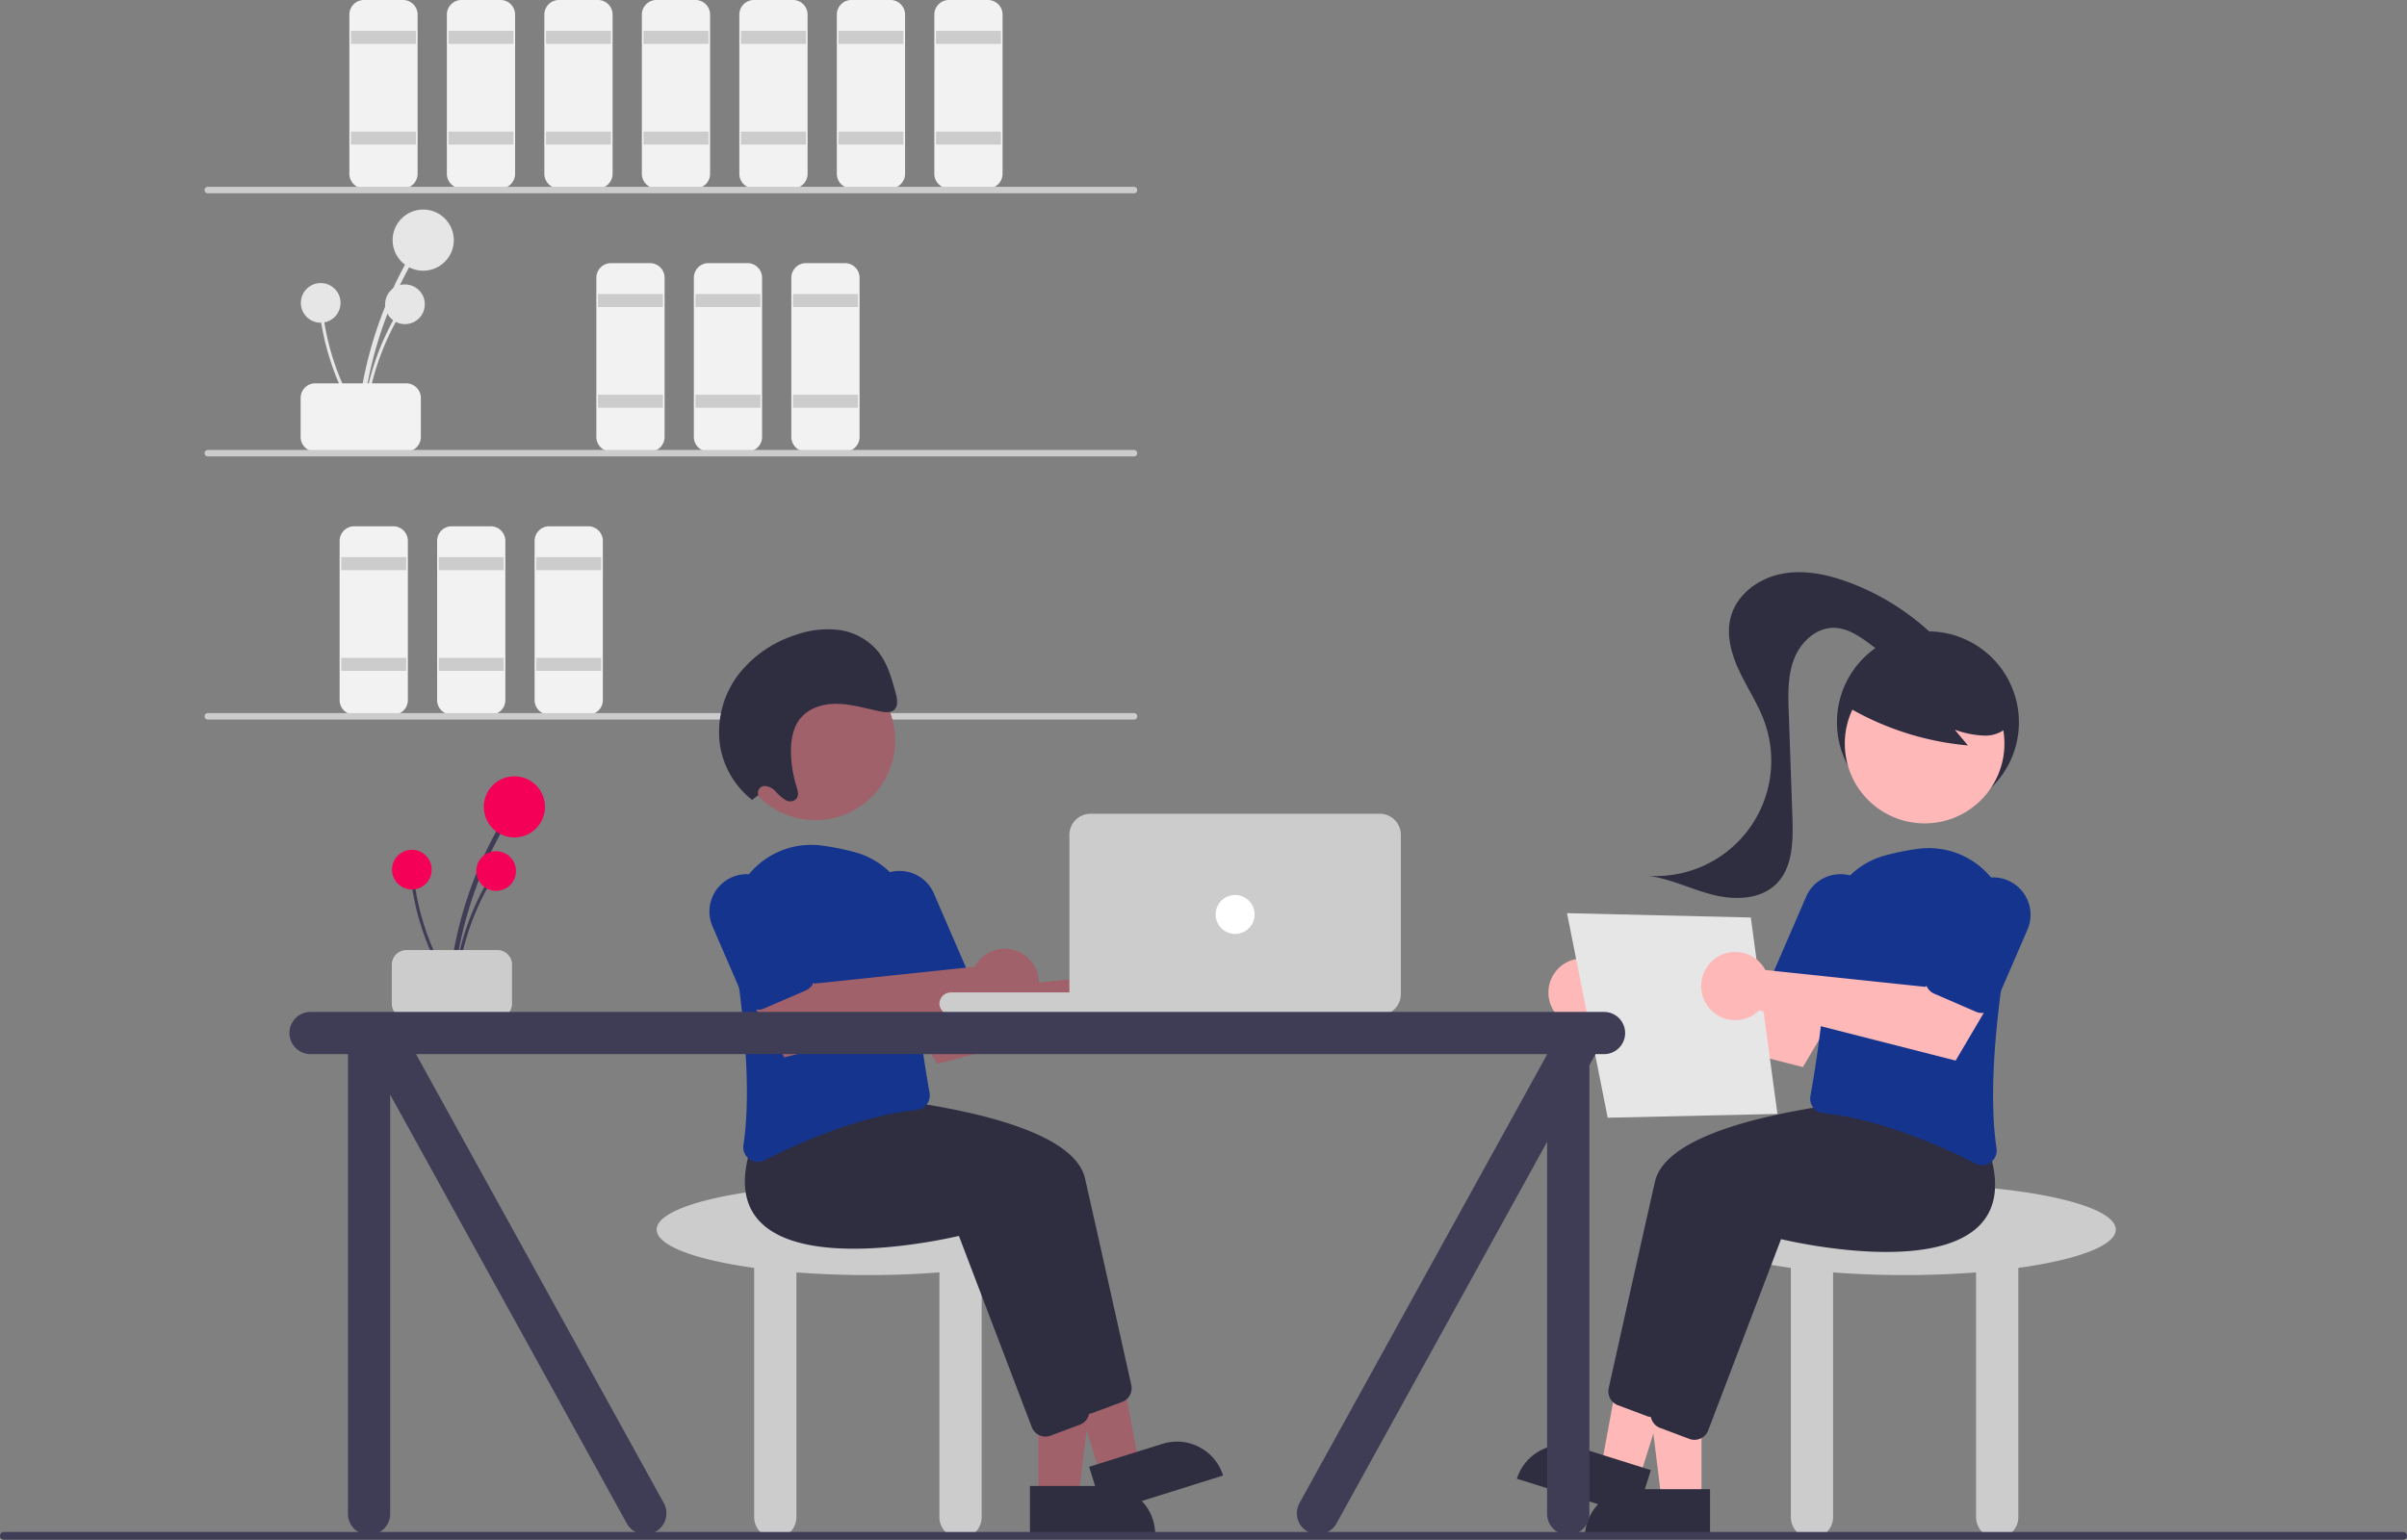 <svg xmlns="http://www.w3.org/2000/svg" viewBox="0 0 563.762 360.743">
  <rect x="0" y="0" width="563.762" height="360.743" fill="#808080" stroke="none"/>
  <defs>
    <style>
      .cls-1 {
        fill: #e6e6e6;
      }

      .cls-2 {
        fill: #f2f2f2;
      }

      .cls-3 {
        fill: #ccc;
      }

      .cls-4 {
        fill: #a0616a;
      }

      .cls-5 {
        fill: #2f2e41;
      }

      .cls-6 {
        fill: #14348e;
      }

      .cls-7 {
        fill: #3f3d56;
      }

      .cls-8 {
        fill: #f50057;
      }

      .cls-9 {
        fill: #fff;
      }

      .cls-10 {
        fill: #ffb8b8;
      }
    </style>
  </defs>
  <g id="undraw_Work_time_re_hdyv" transform="translate(0 0)">
    <path id="Path_6" data-name="Path 6" class="cls-1" d="M340.817,330.608A92.9,92.9,0,0,1,348.5,301.29q1.735-3.876,3.82-7.581a.566.566,0,0,0-.977-.571,94.175,94.175,0,0,0-10.479,28.91q-.787,4.25-1.183,8.56C339.619,331.332,340.75,331.328,340.817,330.608Z" transform="translate(-255.941 -232.098)"/>
    <ellipse id="Ellipse_1" data-name="Ellipse 1" class="cls-1" cx="7.166" cy="7.166" rx="7.166" ry="7.166" transform="translate(91.958 49.094)"/>
    <path id="Path_7" data-name="Path 7" class="cls-1" d="M341.905,335.017A60.263,60.263,0,0,1,346.893,316q1.126-2.515,2.478-4.919a.367.367,0,0,0-.634-.37,61.1,61.1,0,0,0-6.8,18.755q-.511,2.757-.767,5.553C341.128,335.487,341.862,335.484,341.905,335.017Z" transform="translate(-256.296 -236.317)"/>
    <ellipse id="Ellipse_2" data-name="Ellipse 2" class="cls-1" cx="4.649" cy="4.649" rx="4.649" ry="4.649" transform="translate(90.204 66.642)"/>
    <path id="Path_8" data-name="Path 8" class="cls-1" d="M337.917,334.662a60.264,60.264,0,0,1-7.766-18.064q-.659-2.675-1.071-5.4a.367.367,0,0,0-.728.1,61.1,61.1,0,0,0,6.175,18.97q1.293,2.488,2.811,4.85C337.593,335.511,338.17,335.057,337.917,334.662Z" transform="translate(-253.234 -236.401)"/>
    <ellipse id="Ellipse_3" data-name="Ellipse 3" class="cls-1" cx="4.649" cy="4.649" rx="4.649" ry="4.649" transform="translate(70.464 66.315)"/>
    <path id="Path_9" data-name="Path 9" class="cls-2" d="M322.169,343.585v-9.134a3.429,3.429,0,0,1,3.425-3.425h21.312a3.429,3.429,0,0,1,3.425,3.425v9.134a3.429,3.429,0,0,1-3.425,3.425H325.594a3.429,3.429,0,0,1-3.425-3.425Z" transform="translate(-251.758 -241.211)"/>
    <path id="Path_10" data-name="Path 10" class="cls-2" d="M349.728,257.172h-9.134a3.429,3.429,0,0,1-3.425-3.425v-37.3a3.429,3.429,0,0,1,3.425-3.425h9.134a3.429,3.429,0,0,1,3.425,3.425v37.3A3.429,3.429,0,0,1,349.728,257.172Z" transform="translate(-255.341 -213.026)"/>
    <rect id="Rectangle_6" data-name="Rectangle 6" class="cls-3" width="15.223" height="3.045" transform="translate(82.209 7.231)"/>
    <rect id="Rectangle_7" data-name="Rectangle 7" class="cls-3" width="15.223" height="3.045" transform="translate(82.209 30.826)"/>
    <path id="Path_11" data-name="Path 11" class="cls-2" d="M379.728,257.172h-9.134a3.429,3.429,0,0,1-3.425-3.425v-37.3a3.429,3.429,0,0,1,3.425-3.425h9.134a3.429,3.429,0,0,1,3.425,3.425v37.3A3.429,3.429,0,0,1,379.728,257.172Z" transform="translate(-262.506 -213.026)"/>
    <rect id="Rectangle_8" data-name="Rectangle 8" class="cls-3" width="15.223" height="3.045" transform="translate(105.044 7.231)"/>
    <rect id="Rectangle_9" data-name="Rectangle 9" class="cls-3" width="15.223" height="3.045" transform="translate(105.044 30.826)"/>
    <path id="Path_12" data-name="Path 12" class="cls-2" d="M409.728,257.172h-9.134a3.429,3.429,0,0,1-3.425-3.425v-37.3a3.429,3.429,0,0,1,3.425-3.425h9.134a3.429,3.429,0,0,1,3.425,3.425v37.3A3.429,3.429,0,0,1,409.728,257.172Z" transform="translate(-269.672 -213.026)"/>
    <rect id="Rectangle_10" data-name="Rectangle 10" class="cls-3" width="15.223" height="3.045" transform="translate(127.878 7.231)"/>
    <rect id="Rectangle_11" data-name="Rectangle 11" class="cls-3" width="15.223" height="3.045" transform="translate(127.878 30.826)"/>
    <path id="Path_13" data-name="Path 13" class="cls-2" d="M425.728,338.172h-9.134a3.429,3.429,0,0,1-3.425-3.425v-37.3a3.429,3.429,0,0,1,3.425-3.425h9.134a3.429,3.429,0,0,1,3.425,3.425v37.3A3.429,3.429,0,0,1,425.728,338.172Z" transform="translate(-273.493 -232.373)"/>
    <rect id="Rectangle_12" data-name="Rectangle 12" class="cls-3" width="15.223" height="3.045" transform="translate(140.056 68.884)"/>
    <rect id="Rectangle_13" data-name="Rectangle 13" class="cls-3" width="15.223" height="3.045" transform="translate(140.056 92.479)"/>
    <path id="Path_14" data-name="Path 14" class="cls-2" d="M455.728,338.172h-9.134a3.429,3.429,0,0,1-3.425-3.425v-37.3a3.429,3.429,0,0,1,3.425-3.425h9.134a3.429,3.429,0,0,1,3.425,3.425v37.3A3.429,3.429,0,0,1,455.728,338.172Z" transform="translate(-280.659 -232.373)"/>
    <rect id="Rectangle_14" data-name="Rectangle 14" class="cls-3" width="15.223" height="3.045" transform="translate(162.891 68.884)"/>
    <rect id="Rectangle_15" data-name="Rectangle 15" class="cls-3" width="15.223" height="3.045" transform="translate(162.891 92.479)"/>
    <path id="Path_15" data-name="Path 15" class="cls-2" d="M485.728,338.172h-9.134a3.429,3.429,0,0,1-3.425-3.425v-37.3a3.429,3.429,0,0,1,3.425-3.425h9.134a3.429,3.429,0,0,1,3.425,3.425v37.3A3.429,3.429,0,0,1,485.728,338.172Z" transform="translate(-287.825 -232.373)"/>
    <rect id="Rectangle_16" data-name="Rectangle 16" class="cls-3" width="15.223" height="3.045" transform="translate(185.725 68.884)"/>
    <rect id="Rectangle_17" data-name="Rectangle 17" class="cls-3" width="15.223" height="3.045" transform="translate(185.725 92.479)"/>
    <path id="Path_16" data-name="Path 16" class="cls-2" d="M346.728,419.172h-9.134a3.429,3.429,0,0,1-3.425-3.425v-37.3a3.429,3.429,0,0,1,3.425-3.425h9.134a3.429,3.429,0,0,1,3.425,3.425v37.3A3.429,3.429,0,0,1,346.728,419.172Z" transform="translate(-254.624 -251.72)"/>
    <rect id="Rectangle_18" data-name="Rectangle 18" class="cls-3" width="15.223" height="3.045" transform="translate(79.926 130.536)"/>
    <rect id="Rectangle_19" data-name="Rectangle 19" class="cls-3" width="15.223" height="3.045" transform="translate(79.926 154.132)"/>
    <path id="Path_17" data-name="Path 17" class="cls-2" d="M376.728,419.172h-9.134a3.429,3.429,0,0,1-3.425-3.425v-37.3a3.429,3.429,0,0,1,3.425-3.425h9.134a3.429,3.429,0,0,1,3.425,3.425v37.3A3.429,3.429,0,0,1,376.728,419.172Z" transform="translate(-261.79 -251.72)"/>
    <rect id="Rectangle_20" data-name="Rectangle 20" class="cls-3" width="15.223" height="3.045" transform="translate(102.76 130.536)"/>
    <rect id="Rectangle_21" data-name="Rectangle 21" class="cls-3" width="15.223" height="3.045" transform="translate(102.76 154.132)"/>
    <path id="Path_18" data-name="Path 18" class="cls-2" d="M406.728,419.172h-9.134a3.429,3.429,0,0,1-3.425-3.425v-37.3a3.429,3.429,0,0,1,3.425-3.425h9.134a3.429,3.429,0,0,1,3.425,3.425v37.3A3.429,3.429,0,0,1,406.728,419.172Z" transform="translate(-268.955 -251.72)"/>
    <rect id="Rectangle_22" data-name="Rectangle 22" class="cls-3" width="15.223" height="3.045" transform="translate(125.595 130.536)"/>
    <rect id="Rectangle_23" data-name="Rectangle 23" class="cls-3" width="15.223" height="3.045" transform="translate(125.595 154.132)"/>
    <path id="Path_19" data-name="Path 19" class="cls-2" d="M439.728,257.172h-9.134a3.429,3.429,0,0,1-3.425-3.425v-37.3a3.429,3.429,0,0,1,3.425-3.425h9.134a3.429,3.429,0,0,1,3.425,3.425v37.3A3.429,3.429,0,0,1,439.728,257.172Z" transform="translate(-276.837 -213.026)"/>
    <rect id="Rectangle_24" data-name="Rectangle 24" class="cls-3" width="15.223" height="3.045" transform="translate(150.712 7.231)"/>
    <rect id="Rectangle_25" data-name="Rectangle 25" class="cls-3" width="15.223" height="3.045" transform="translate(150.712 30.826)"/>
    <path id="Path_20" data-name="Path 20" class="cls-2" d="M469.728,257.172h-9.134a3.429,3.429,0,0,1-3.425-3.425v-37.3a3.429,3.429,0,0,1,3.425-3.425h9.134a3.429,3.429,0,0,1,3.425,3.425v37.3a3.429,3.429,0,0,1-3.425,3.425Z" transform="translate(-284.003 -213.026)"/>
    <rect id="Rectangle_26" data-name="Rectangle 26" class="cls-3" width="15.223" height="3.045" transform="translate(173.547 7.231)"/>
    <rect id="Rectangle_27" data-name="Rectangle 27" class="cls-3" width="15.223" height="3.045" transform="translate(173.547 30.826)"/>
    <path id="Path_21" data-name="Path 21" class="cls-2" d="M499.728,257.172h-9.134a3.429,3.429,0,0,1-3.425-3.425v-37.3a3.429,3.429,0,0,1,3.425-3.425h9.134a3.429,3.429,0,0,1,3.425,3.425v37.3a3.429,3.429,0,0,1-3.425,3.425Z" transform="translate(-291.169 -213.026)"/>
    <rect id="Rectangle_28" data-name="Rectangle 28" class="cls-3" width="15.223" height="3.045" transform="translate(196.381 7.231)"/>
    <rect id="Rectangle_29" data-name="Rectangle 29" class="cls-3" width="15.223" height="3.045" transform="translate(196.381 30.826)"/>
    <path id="Path_22" data-name="Path 22" class="cls-2" d="M529.728,257.172h-9.134a3.429,3.429,0,0,1-3.425-3.425v-37.3a3.429,3.429,0,0,1,3.425-3.425h9.134a3.429,3.429,0,0,1,3.425,3.425v37.3A3.429,3.429,0,0,1,529.728,257.172Z" transform="translate(-298.334 -213.026)"/>
    <rect id="Rectangle_30" data-name="Rectangle 30" class="cls-3" width="15.223" height="3.045" transform="translate(219.216 7.231)"/>
    <rect id="Rectangle_31" data-name="Rectangle 31" class="cls-3" width="15.223" height="3.045" transform="translate(219.216 30.826)"/>
    <path id="Path_23" data-name="Path 23" class="cls-3" d="M510.3,272.048H293.371a.761.761,0,0,1,0-1.522H510.3a.761.761,0,1,1,0,1.522Z" transform="translate(-244.698 -226.76)"/>
    <path id="Path_24" data-name="Path 24" class="cls-3" d="M510.3,353.048H293.371a.761.761,0,0,1,0-1.522H510.3a.761.761,0,1,1,0,1.522Z" transform="translate(-244.698 -246.107)"/>
    <path id="Path_25" data-name="Path 25" class="cls-3" d="M510.3,434.048H293.371a.761.761,0,0,1,0-1.522H510.3a.761.761,0,1,1,0,1.522Z" transform="translate(-244.698 -265.454)"/>
    <path id="Path_26" data-name="Path 26" class="cls-3" d="M530.681,588.164c0-5.885-22.151-10.656-49.475-10.656s-49.474,4.771-49.474,10.656c0,3.772,9.107,7.083,22.834,8.977v58.384a4.948,4.948,0,0,0,9.9,0V598.193c5.231.405,10.867.627,16.745.627s11.515-.222,16.745-.627v57.333a4.947,4.947,0,1,0,9.895,0V597.141C521.575,595.247,530.681,591.935,530.681,588.164Z" transform="translate(-277.927 -300.084)"/>
    <path id="Path_27" data-name="Path 27" class="cls-4" d="M319.563,449.611h9.332l4.439-35.993H319.561Z" transform="translate(-76.328 -98.795)"/>
    <path id="Path_28" data-name="Path 28" class="cls-5" d="M0,0H29.328V11.331h-18A11.331,11.331,0,0,1,0,0H0Z" transform="translate(270.561 359.482) rotate(179.997)"/>
    <path id="Path_29" data-name="Path 29" class="cls-4" d="M335.319,441.993l8.9-2.794-6.54-35.671-13.14,4.123Z" transform="translate(-77.518 -96.385)"/>
    <path id="Path_30" data-name="Path 30" class="cls-5" d="M0,0H29.328V11.331h-18A11.331,11.331,0,0,1,0,0H0Z" transform="translate(286.47 345.695) rotate(162.577)"/>
    <path id="Path_31" data-name="Path 31" class="cls-5" d="M539.072,622.4,522,577.591c-3.83.9-35.946,8.006-46.7-3.447-3.686-3.925-4.405-9.613-2.137-16.9l6.278-7.889.2.01c2.374.125,58.178,3.253,62,20.086,3.225,14.191,9.116,40.649,10.844,48.42a3.437,3.437,0,0,1-2.142,3.945l-6.865,2.574a3.4,3.4,0,0,1-1.2.218,3.435,3.435,0,0,1-3.207-2.2Z" transform="translate(-287.514 -293.359)"/>
    <path id="Path_32" data-name="Path 32" class="cls-5" d="M526.072,629.4,509,584.591c-3.83.9-35.946,8.006-46.7-3.447-3.687-3.925-4.405-9.612-2.137-16.9l6.278-7.889.2.01c2.374.125,58.178,3.253,62,20.086,3.225,14.191,9.116,40.649,10.844,48.42a3.437,3.437,0,0,1-2.142,3.945l-6.865,2.574a3.4,3.4,0,0,1-1.2.218,3.435,3.435,0,0,1-3.207-2.2Z" transform="translate(-284.409 -295.031)"/>
    <path id="Path_33" data-name="Path 33" class="cls-4" d="M559.938,510.21a8.038,8.038,0,0,0-.674,1.067l-37.54,3.955-5.4-7.409-12.247,6.694L514.687,532.5l46.04-11.739a7.989,7.989,0,1,0-.789-10.547Z" transform="translate(-295.206 -283.254)"/>
    <path id="Path_34" data-name="Path 34" class="cls-6" d="M458.873,546.718a3.431,3.431,0,0,1-1.384-3.31c2.118-13.962-.319-33.962-2.736-48.281a18.873,18.873,0,0,1,20.977-21.892,60.8,60.8,0,0,1,7.545,1.487h0a18.721,18.721,0,0,1,14.144,18.624c-.361,13.818,2.444,31.059,3.667,37.83a3.439,3.439,0,0,1-.635,2.672,3.342,3.342,0,0,1-2.356,1.332c-13.555,1.383-28.172,7.994-35.678,11.81a3.426,3.426,0,0,1-1.56.381A3.37,3.37,0,0,1,458.873,546.718Z" transform="translate(-283.362 -275.142)"/>
    <path id="Path_35" data-name="Path 35" class="cls-6" d="M505.131,512.623a3.4,3.4,0,0,1-1.883-1.825l-7.559-17.463a8.753,8.753,0,1,1,16.066-6.954l7.559,17.463a3.429,3.429,0,0,1-1.783,4.5l-9.779,4.233a3.4,3.4,0,0,1-2.621.042Z" transform="translate(-293.031 -277.057)"/>
    <path id="Path_36" data-name="Path 36" class="cls-4" d="M512.938,508.21a8.019,8.019,0,0,0-.673,1.067l-37.54,3.955-5.4-7.409-12.247,6.694L467.687,530.5l46.04-11.739a7.989,7.989,0,1,0-.789-10.547Z" transform="translate(-283.98 -282.777)"/>
    <path id="Path_37" data-name="Path 37" class="cls-6" d="M458.131,513.623a3.4,3.4,0,0,1-1.883-1.825l-7.559-17.463a8.753,8.753,0,0,1,16.066-6.954l7.56,17.463a3.429,3.429,0,0,1-1.783,4.5l-9.779,4.233A3.4,3.4,0,0,1,458.131,513.623Z" transform="translate(-281.805 -277.296)"/>
    <ellipse id="Ellipse_4" data-name="Ellipse 4" class="cls-4" cx="18.695" cy="18.694" rx="18.695" ry="18.694" transform="translate(172.282 154.764)"/>
    <path id="Path_38" data-name="Path 38" class="cls-5" d="M460.124,445.581a1.625,1.625,0,0,1,1.413-2.146,3.752,3.752,0,0,1,2.646,1.305,10.53,10.53,0,0,0,2.337,2.007,2.011,2.011,0,0,0,2.646-.478c.484-.816.152-1.909-.141-2.857a28.092,28.092,0,0,1-1.241-7.436c-.084-2.816.313-5.756,1.872-7.952,2.013-2.835,5.611-3.911,9.016-3.833s6.755,1.129,10.129,1.794c1.164.229,2.533.347,3.312-.556.828-.96.524-2.513.172-3.809-.914-3.362-1.884-6.839-4.008-9.554a14.385,14.385,0,0,0-9.18-5.168,22.027,22.027,0,0,0-10.247,1.163,27.474,27.474,0,0,0-13.459,9.376,22.253,22.253,0,0,0-4.246,16.441,20.3,20.3,0,0,0,7.524,12.829Z" transform="translate(-282.513 -259.293)"/>
    <path id="Path_39" data-name="Path 39" class="cls-7" d="M368.872,505.061a92.891,92.891,0,0,1,7.688-29.317q1.735-3.876,3.82-7.582a.566.566,0,0,0-.977-.571,94.176,94.176,0,0,0-10.479,28.91q-.787,4.25-1.183,8.56C367.674,505.785,368.805,505.781,368.872,505.061Z" transform="translate(-262.642 -273.767)"/>
    <ellipse id="Ellipse_5" data-name="Ellipse 5" class="cls-8" cx="7.166" cy="7.166" rx="7.166" ry="7.166" transform="translate(113.312 181.878)"/>
    <path id="Path_40" data-name="Path 40" class="cls-7" d="M369.96,509.47a60.263,60.263,0,0,1,4.987-19.019q1.126-2.515,2.478-4.919a.367.367,0,0,0-.634-.37,61.1,61.1,0,0,0-6.8,18.755q-.51,2.757-.767,5.553C369.183,509.94,369.917,509.937,369.96,509.47Z" transform="translate(-262.997 -277.986)"/>
    <ellipse id="Ellipse_6" data-name="Ellipse 6" class="cls-8" cx="4.649" cy="4.649" rx="4.649" ry="4.649" transform="translate(111.558 199.426)"/>
    <path id="Path_41" data-name="Path 41" class="cls-7" d="M365.972,509.116a60.261,60.261,0,0,1-7.766-18.064q-.659-2.675-1.071-5.4a.367.367,0,0,0-.728.1,61.1,61.1,0,0,0,6.175,18.97q1.293,2.488,2.811,4.85C365.648,509.965,366.225,509.511,365.972,509.116Z" transform="translate(-259.935 -278.07)"/>
    <ellipse id="Ellipse_7" data-name="Ellipse 7" class="cls-8" cx="4.649" cy="4.649" rx="4.649" ry="4.649" transform="translate(91.817 199.1)"/>
    <path id="Path_42" data-name="Path 42" class="cls-3" d="M350.224,518.038V508.9a3.429,3.429,0,0,1,3.425-3.425h21.312a3.429,3.429,0,0,1,3.425,3.425v9.134a3.429,3.429,0,0,1-3.425,3.425H353.649A3.429,3.429,0,0,1,350.224,518.038Z" transform="translate(-258.459 -282.88)"/>
    <rect id="Rectangle_32" data-name="Rectangle 32" class="cls-3" width="65.459" height="5.328" rx="2.664" transform="translate(220.025 232.516)"/>
    <path id="Path_43" data-name="Path 43" class="cls-3" d="M631.422,510.7H563.679a4.953,4.953,0,0,1-4.947-4.948v-37.3a4.953,4.953,0,0,1,4.947-4.947h67.742a4.953,4.953,0,0,1,4.948,4.947v37.3a4.953,4.953,0,0,1-4.948,4.948Z" transform="translate(-308.262 -272.855)"/>
    <ellipse id="Ellipse_8" data-name="Ellipse 8" class="cls-9" cx="4.567" cy="4.567" rx="4.567" ry="4.567" transform="translate(284.722 209.682)"/>
    <path id="Path_44" data-name="Path 44" class="cls-3" d="M849.681,588.164c0-5.885-22.151-10.656-49.475-10.656s-49.474,4.771-49.474,10.656c0,3.772,9.107,7.083,22.834,8.977v58.384a4.947,4.947,0,1,0,9.895,0V598.193c5.231.405,10.867.627,16.745.627s11.515-.222,16.745-.627v57.333a4.948,4.948,0,1,0,9.9,0V597.141C840.575,595.247,849.681,591.935,849.681,588.164Z" transform="translate(-354.122 -300.084)"/>
    <ellipse id="Ellipse_9" data-name="Ellipse 9" class="cls-5" cx="21.312" cy="21.312" rx="21.312" ry="21.312" transform="translate(430.244 147.921)"/>
    <path id="Path_45" data-name="Path 45" class="cls-10" d="M519.256,450.611h-9.332l-4.439-35.993h13.772Z" transform="translate(-120.737 -99.034)"/>
    <path id="Path_46" data-name="Path 46" class="cls-5" d="M499,458.4h18v11.331H487.673A11.331,11.331,0,0,1,499,458.4Z" transform="translate(-116.482 -109.492)"/>
    <path id="Path_47" data-name="Path 47" class="cls-10" d="M501.645,442.993l-8.9-2.794,6.54-35.671,13.141,4.123Z" transform="translate(-117.693 -96.624)"/>
    <path id="Path_48" data-name="Path 48" class="cls-5" d="M11.331,0h18V11.331H0A11.331,11.331,0,0,1,11.331,0Z" transform="translate(358.674 335.643) rotate(17.423)"/>
    <path id="Path_49" data-name="Path 49" class="cls-5" d="M734.863,625.607a3.4,3.4,0,0,1-1.2-.218l-6.865-2.574a3.437,3.437,0,0,1-2.142-3.945c1.728-7.771,7.619-34.229,10.844-48.42,3.826-16.833,59.63-19.961,62-20.086l.195-.01,6.277,7.888c2.268,7.291,1.55,12.978-2.137,16.9-10.757,11.453-42.873,4.346-46.7,3.447L738.07,623.4A3.436,3.436,0,0,1,734.863,625.607Z" transform="translate(-347.875 -293.598)"/>
    <path id="Path_50" data-name="Path 50" class="cls-5" d="M747.863,632.607a3.4,3.4,0,0,1-1.2-.218l-6.865-2.574a3.437,3.437,0,0,1-2.142-3.946c1.728-7.771,7.619-34.229,10.844-48.42,3.825-16.833,59.63-19.961,62-20.086l.195-.01,6.278,7.889c2.268,7.291,1.549,12.978-2.137,16.9-10.757,11.452-42.873,4.346-46.7,3.447L751.07,630.4A3.436,3.436,0,0,1,747.863,632.607Z" transform="translate(-350.98 -295.27)"/>
    <path id="Path_51" data-name="Path 51" class="cls-10" d="M720.49,511.21a8.012,8.012,0,0,1,.674,1.067l37.54,3.955,5.4-7.409,12.247,6.694L765.741,533.5,719.7,521.757a7.989,7.989,0,1,1,.789-10.547Z" transform="translate(-343.47 -283.493)"/>
    <path id="Path_52" data-name="Path 52" class="cls-6" d="M826.967,548.372a3.424,3.424,0,0,1-1.56-.381c-7.507-3.817-22.124-10.427-35.679-11.81a3.343,3.343,0,0,1-2.356-1.332,3.439,3.439,0,0,1-.635-2.672c1.223-6.771,4.029-24.012,3.667-37.83a18.721,18.721,0,0,1,14.144-18.624h0a60.794,60.794,0,0,1,7.545-1.487,18.873,18.873,0,0,1,20.977,21.892c-2.417,14.32-4.854,34.32-2.736,48.281a3.431,3.431,0,0,1-1.384,3.31A3.372,3.372,0,0,1,826.967,548.372Z" transform="translate(-362.709 -275.381)"/>
    <path id="Path_53" data-name="Path 53" class="cls-6" d="M788.343,513.865a3.425,3.425,0,0,1-1.36-.284l-9.779-4.233a3.429,3.429,0,0,1-1.783-4.5l7.559-17.463a8.753,8.753,0,1,1,16.066,6.954L791.487,511.8A3.433,3.433,0,0,1,788.343,513.865Z" transform="translate(-359.951 -277.296)"/>
    <ellipse id="Ellipse_10" data-name="Ellipse 10" class="cls-10" cx="18.695" cy="18.694" rx="18.695" ry="18.694" transform="translate(432.082 155.525)"/>
    <path id="Path_54" data-name="Path 54" class="cls-5" d="M796.893,425.8a67.432,67.432,0,0,0,29.172,9.612l-3.075-3.685a22.6,22.6,0,0,0,6.98,1.386A7.644,7.644,0,0,0,836.2,430.2a7.111,7.111,0,0,0,.476-6.569,13.466,13.466,0,0,0-4.237-5.3,25.224,25.224,0,0,0-23.477-4.2,15.075,15.075,0,0,0-7.012,4.5c-1.772,2.186-5.184,4.134-4.277,6.8Z" transform="translate(-365.147 -260.764)"/>
    <path id="Path_55" data-name="Path 55" class="cls-5" d="M804.729,405.043a57.454,57.454,0,0,0-20.9-13.517c-5.053-1.872-10.553-3.029-15.836-1.966s-10.279,4.718-11.752,9.9c-1.205,4.238.039,8.8,1.91,12.791s4.367,7.689,5.88,11.828a27,27,0,0,1-27.164,36.2c5.191.7,9.975,3.135,15.048,4.434s11.062,1.21,14.832-2.424c3.989-3.846,4.069-10.1,3.876-15.636l-.86-24.7c-.146-4.2-.271-8.531,1.243-12.449s5.112-7.349,9.312-7.314c3.184.027,6,1.956,8.554,3.857s5.255,3.931,8.426,4.214,6.791-2.064,6.554-5.239" transform="translate(-350.809 -255.095)"/>
    <path id="Path_56" data-name="Path 56" class="cls-1" d="M482.2,281.087l43.045,1.016,6.236,46.016-39.752.892Z" transform="translate(-115.174 -67.139)"/>
    <path id="Path_57" data-name="Path 57" class="cls-10" d="M767.49,509.21a8,8,0,0,1,.674,1.067l37.54,3.955,5.4-7.409,12.247,6.694L812.741,531.5,766.7,519.757a7.989,7.989,0,1,1,.789-10.547Z" transform="translate(-354.696 -283.015)"/>
    <path id="Path_58" data-name="Path 58" class="cls-6" d="M835.343,514.865a3.422,3.422,0,0,1-1.36-.284l-9.779-4.233a3.429,3.429,0,0,1-1.783-4.5l7.559-17.463a8.753,8.753,0,1,1,16.066,6.954L838.487,512.8a3.433,3.433,0,0,1-3.144,2.067Z" transform="translate(-371.178 -277.535)"/>
    <path id="Path_59" data-name="Path 59" class="cls-7" d="M626.616,524.508H323.679a4.947,4.947,0,1,0,0,9.895h8.753V642.1a4.947,4.947,0,0,0,9.895,0v-98.2L397.793,644.44a4.947,4.947,0,0,0,8.569-4.948L348.382,534.4H613.3v.064L555.35,639.493a4.947,4.947,0,1,0,8.569,4.947L613.3,554.946V642.1a4.948,4.948,0,0,0,9.9,0V537.011l1.439-2.609h1.986a4.947,4.947,0,1,0,0-9.895Z" transform="translate(-250.937 -287.425)"/>
    <path id="Path_60" data-name="Path 60" class="cls-7" d="M792.518,686.405H230.569a.906.906,0,0,1,0-1.813h561.95a.906.906,0,1,1,0,1.813Z" transform="translate(-229.662 -325.662)"/>
  </g>
</svg>

